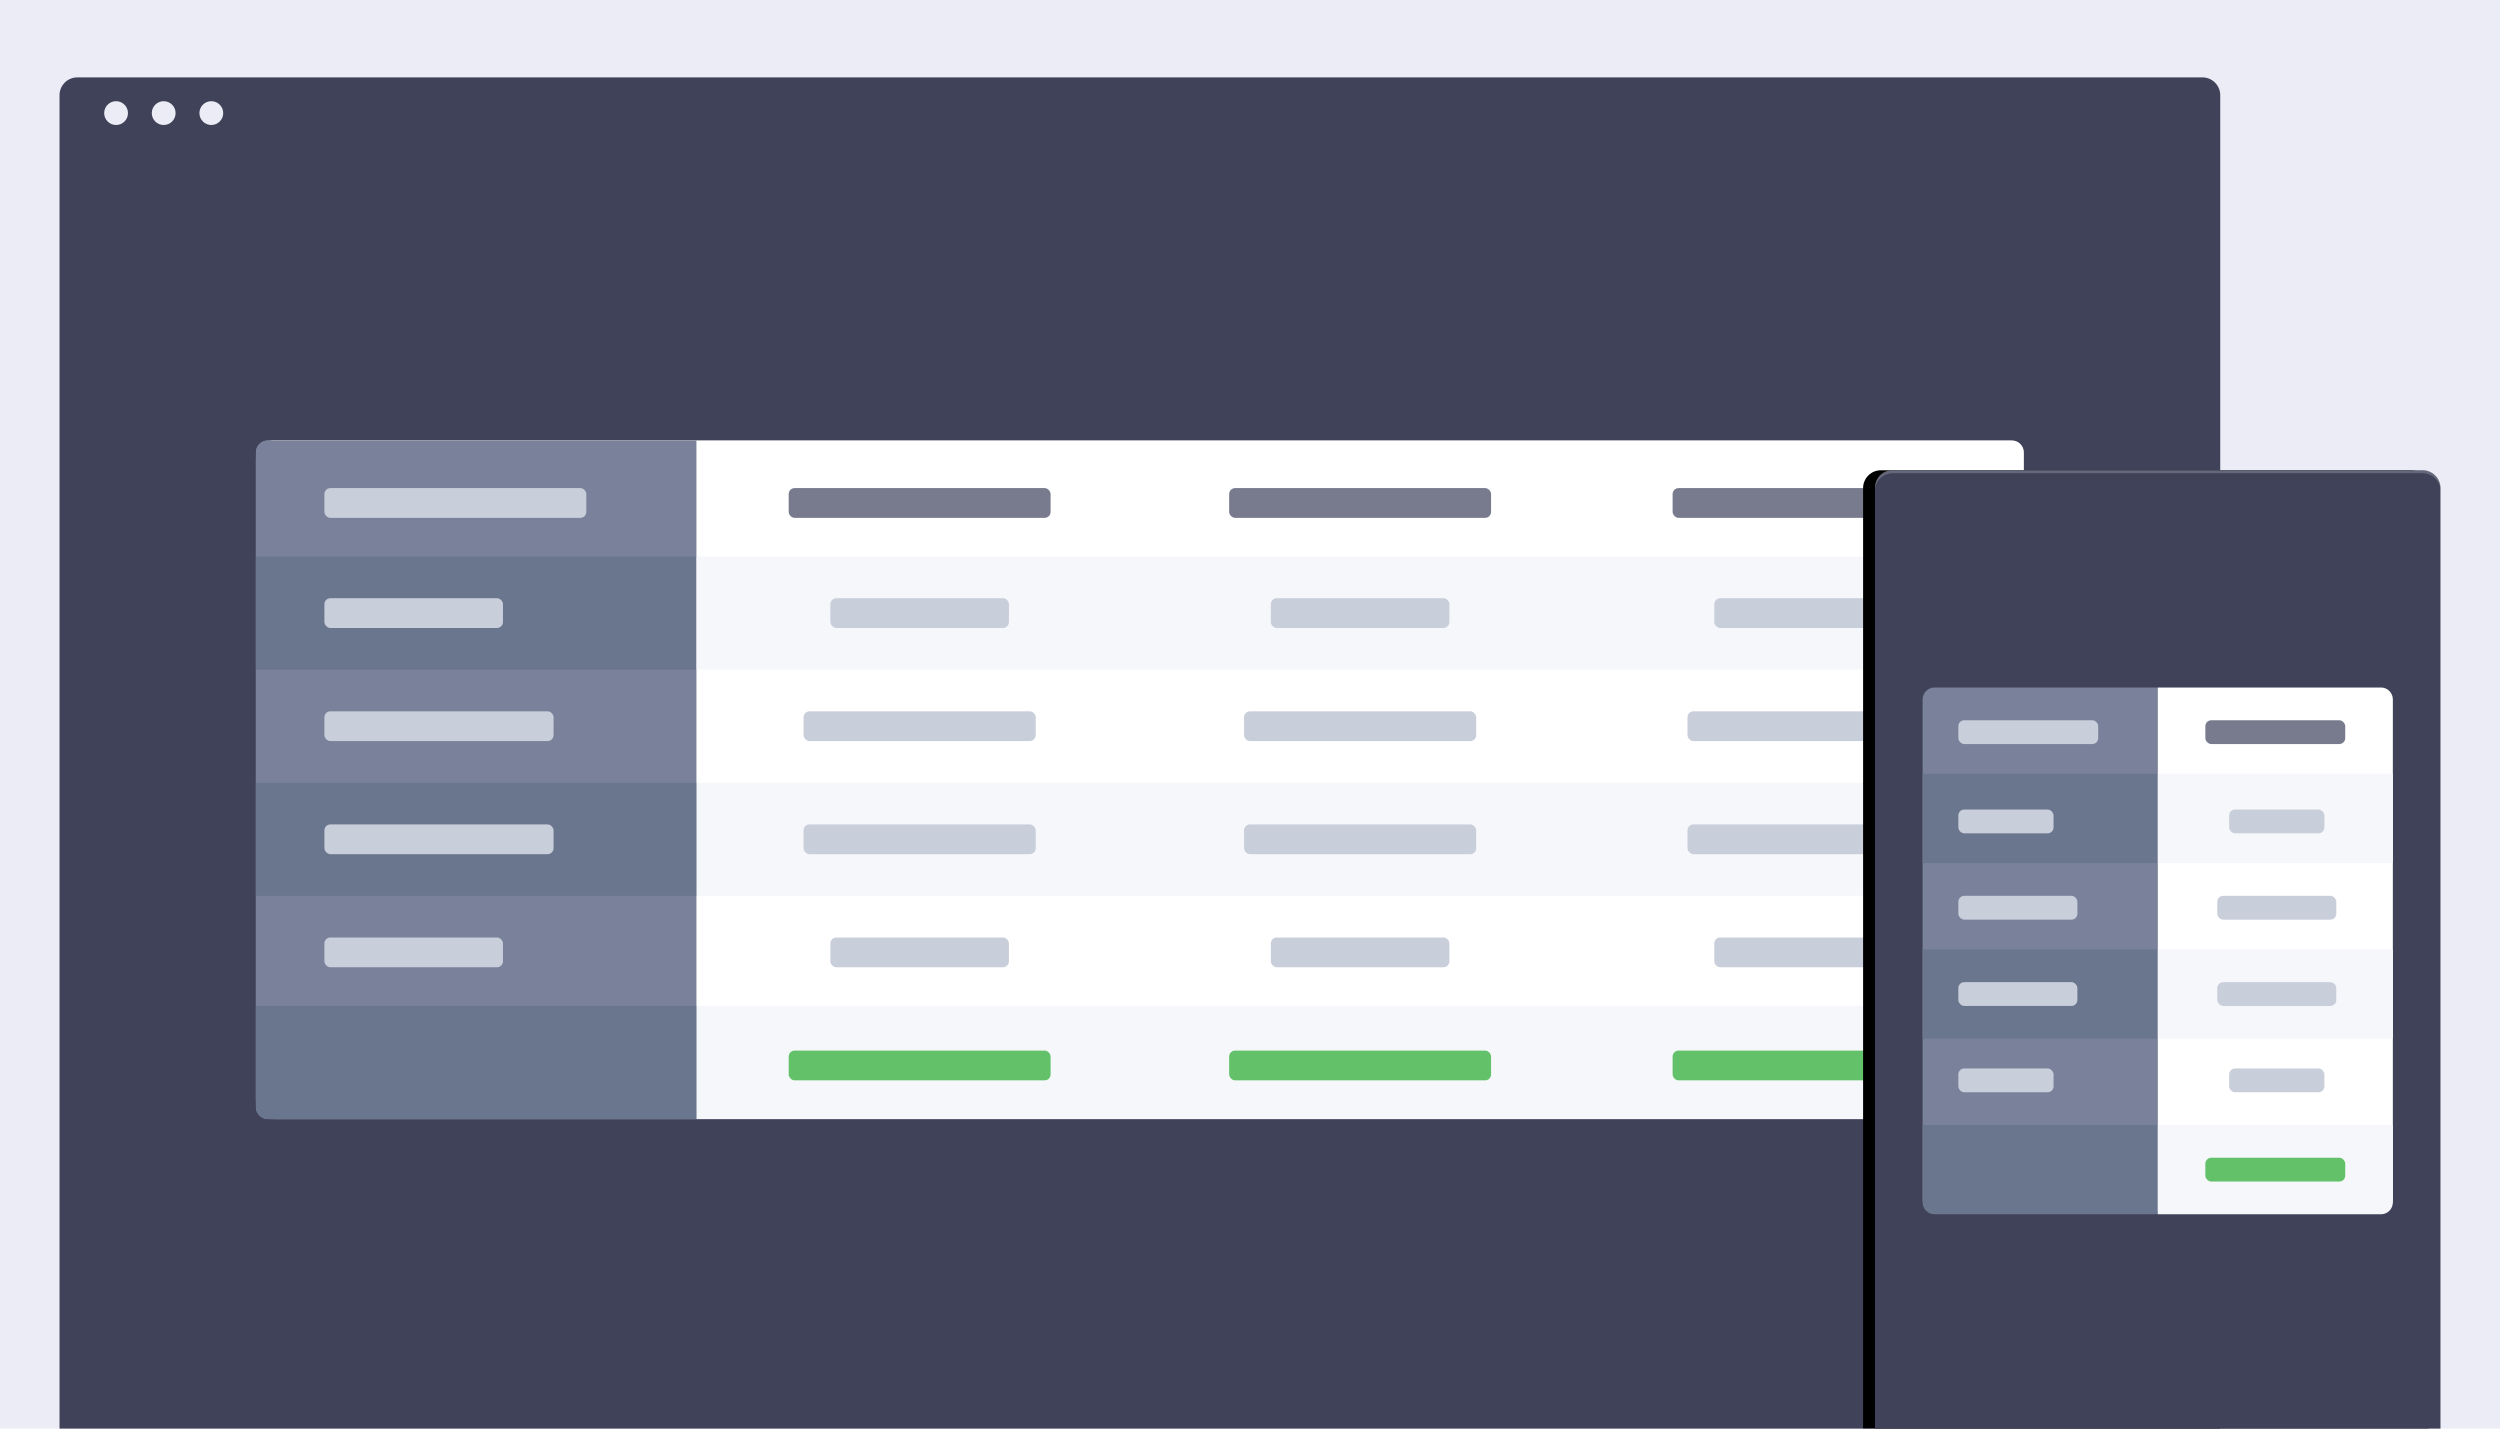 <?xml version="1.0" encoding="UTF-8"?>
<svg width="840px" height="480px" viewBox="0 0 840 480" version="1.1" xmlns="http://www.w3.org/2000/svg" xmlns:xlink="http://www.w3.org/1999/xlink">
    <!-- Generator: Sketch 49 (51002) - http://www.bohemiancoding.com/sketch -->
    <title>cross-reference-table-featured-final</title>
    <desc>Created with Sketch.</desc>
    <defs>
        <path d="M6,0 L184,0 C187.314,-6.08718376e-16 190,2.686 190,6 L190,322 L0,322 L0,6 C-4.05812251e-16,2.686 2.686,6.08718376e-16 6,0 Z" id="path-1"></path>
        <filter x="-18.9%" y="-9.9%" width="133.7%" height="119.9%" filterUnits="objectBoundingBox" id="filter-2">
            <feOffset dx="-4" dy="0" in="SourceAlpha" result="shadowOffsetOuter1"></feOffset>
            <feGaussianBlur stdDeviation="10" in="shadowOffsetOuter1" result="shadowBlurOuter1"></feGaussianBlur>
            <feColorMatrix values="0 0 0 0 0   0 0 0 0 0   0 0 0 0 0  0 0 0 0.198 0" type="matrix" in="shadowBlurOuter1"></feColorMatrix>
        </filter>
    </defs>
    <g id="cross-reference-table-featured-final" stroke="none" stroke-width="1" fill="none" fill-rule="evenodd">
        <polygon id="bg" fill="#EBECF5" points="0 480 840 480 840 0 0 0"></polygon>
        <g id="desktop" transform="translate(20, 26)">
            <path d="M726,454 L0,454 L0,6 C0,2.687 2.687,0 6,0 L720,0 C723.313,0 726,2.687 726,6 L726,454 Z" id="container_bg" fill="#3F4259"></path>
            <g id="dots" transform="translate(15, 8)" fill="#EBECF5">
                <path d="M8,4 C8,6.209 6.209,8 4,8 C1.791,8 0,6.209 0,4 C0,1.791 1.791,0 4,0 C6.209,0 8,1.791 8,4" id="Fill-6"></path>
                <path d="M24,4 C24,6.209 22.209,8 20,8 C17.791,8 16,6.209 16,4 C16,1.791 17.791,0 20,0 C22.209,0 24,1.791 24,4" id="Fill-8"></path>
                <path d="M40,4 C40,6.209 38.209,8 36,8 C33.791,8 32,6.209 32,4 C32,1.791 33.791,0 36,0 C38.209,0 40,1.791 40,4" id="Fill-10"></path>
            </g>
            <g id="Group" transform="translate(66, 122)">
                <rect id="Rectangle" fill="#D8D8D8" opacity="0.499" x="0" y="0" width="594" height="228" rx="4"></rect>
                <path d="M6,0 L590,0 C592.209,-4.05812251e-16 594,1.791 594,4 L594,224 C594,226.209 592.209,228 590,228 L6,228 C2.686,228 4.05812251e-16,225.314 0,222 L8.8817842e-16,6 C4.82366169e-16,2.686 2.686,6.08718376e-16 6,0 Z" id="Rectangle-Copy" fill="#FFFFFF"></path>
                <path d="M148,0 L148,228 L4,228 C1.791,228 0,226.209 0,224 L0,4 C0,1.791 1.791,0 4,0 L148,0 Z" id="Combined-Shape" fill="#79829A"></path>
                <rect id="Rectangle-2" fill="#6A758E" x="0" y="39" width="148" height="38"></rect>
                <rect id="Rectangle-2-Copy-2" fill="#F6F7FA" x="148" y="39" width="446" height="38"></rect>
                <rect id="Rectangle-2-Copy-3" fill="#F6F7FA" x="148" y="115" width="446" height="38"></rect>
                <path d="M148,190 L594,190 L594,224 C594,226.209 592.209,228 590,228 L148,228 L148,190 Z" id="Rectangle-2-Copy-4" fill="#F6F7FA"></path>
                <rect id="Rectangle-2-Copy" fill="#6A758E" x="0" y="115" width="148" height="38"></rect>
                <path d="M0,190 L148,190 L148,228 L4,228 C1.791,228 2.705415e-16,226.209 0,224 L0,190 Z" id="Rectangle-2-Copy-5" fill="#6A758E"></path>
                <rect id="Rectangle-3" fill="#C9CEDB" x="23" y="16" width="88" height="10" rx="2"></rect>
                <rect id="Rectangle-3-Copy" fill="#C9CEDB" x="23" y="53" width="60" height="10" rx="2"></rect>
                <rect id="Rectangle-3-Copy-3" fill="#C9CEDB" x="23" y="129" width="77" height="10" rx="2"></rect>
                <rect id="Rectangle-3-Copy-4" fill="#C9CEDB" x="23" y="167" width="60" height="10" rx="2"></rect>
                <rect id="Rectangle-3-Copy-2" fill="#C9CEDB" x="23" y="91" width="77" height="10" rx="2"></rect>
                <rect id="Rectangle-4" fill="#787A8D" x="179" y="16" width="88" height="10" rx="2"></rect>
                <rect id="Rectangle-4-Copy-6" fill="#787A8D" x="327" y="16" width="88" height="10" rx="2"></rect>
                <rect id="Rectangle-4-Copy" fill="#C9CEDB" x="193" y="53" width="60" height="10" rx="2"></rect>
                <rect id="Rectangle-4-Copy-7" fill="#C9CEDB" x="341" y="53" width="60" height="10" rx="2"></rect>
                <rect id="Rectangle-4-Copy-2" fill="#C9CEDB" x="184" y="91" width="78" height="10" rx="2"></rect>
                <rect id="Rectangle-4-Copy-8" fill="#C9CEDB" x="332" y="91" width="78" height="10" rx="2"></rect>
                <rect id="Rectangle-4-Copy-3" fill="#C9CEDB" x="184" y="129" width="78" height="10" rx="2"></rect>
                <rect id="Rectangle-4-Copy-9" fill="#C9CEDB" x="332" y="129" width="78" height="10" rx="2"></rect>
                <rect id="Rectangle-4-Copy-4" fill="#C9CEDB" x="193" y="167" width="60" height="10" rx="2"></rect>
                <rect id="Rectangle-4-Copy-10" fill="#C9CEDB" x="341" y="167" width="60" height="10" rx="2"></rect>
                <rect id="Rectangle-4-Copy-5" fill="#62C169" x="179" y="205" width="88" height="10" rx="2"></rect>
                <rect id="Rectangle-4-Copy-11" fill="#62C169" x="327" y="205" width="88" height="10" rx="2"></rect>
                <rect id="Rectangle-4-Copy-17" fill="#787A8D" x="476" y="16" width="88" height="10" rx="2"></rect>
                <rect id="Rectangle-4-Copy-16" fill="#C9CEDB" x="490" y="53" width="60" height="10" rx="2"></rect>
                <rect id="Rectangle-4-Copy-15" fill="#C9CEDB" x="481" y="91" width="78" height="10" rx="2"></rect>
                <rect id="Rectangle-4-Copy-14" fill="#C9CEDB" x="481" y="129" width="78" height="10" rx="2"></rect>
                <rect id="Rectangle-4-Copy-13" fill="#C9CEDB" x="490" y="167" width="60" height="10" rx="2"></rect>
                <rect id="Rectangle-4-Copy-12" fill="#62C169" x="476" y="205" width="88" height="10" rx="2"></rect>
            </g>
        </g>
        <g id="mobile" transform="translate(630, 158)">
            <g id="mobile_bg">
                <use fill="black" fill-opacity="1" filter="url(#filter-2)" xlink:href="#path-1"></use>
                <use fill="#3F4259" fill-rule="evenodd" xlink:href="#path-1"></use>
            </g>
            <path d="M20,73 L95,73 L95,249 L20,249 C17.791,249 16,247.209 16,245 L16,77 C16,74.791 17.791,73 20,73 Z" id="Rectangle-5" fill="#79829A"></path>
            <path d="M95,73 L170,73 C172.209,73 174,74.791 174,77 L174,245 C174,247.209 172.209,249 170,249 L95,249 L95,73 Z" id="Rectangle-5-Copy" fill="#FFFFFF"></path>
            <rect id="Rectangle-6" fill="#6A758E" x="16" y="102" width="79" height="30"></rect>
            <rect id="Rectangle-6-Copy-2" fill="#6A758E" x="16" y="161" width="79" height="30"></rect>
            <rect id="Rectangle-6-Copy" fill="#F6F7FA" x="95" y="102" width="79" height="30"></rect>
            <rect id="Rectangle-6-Copy-3" fill="#F6F7FA" x="95" y="161" width="79" height="30"></rect>
            <path d="M16,220 L95,220 L95,250 L20,250 C17.791,250 16,248.209 16,246 L16,220 Z" id="Rectangle-6-Copy-5" fill="#6A758E"></path>
            <path d="M95,220 L174,220 L174,246 C174,248.209 172.209,250 170,250 L95,250 L95,220 Z" id="Rectangle-6-Copy-4" fill="#F6F7FA"></path>
            <rect id="Rectangle-7" fill="#C9CEDB" x="28" y="84" width="47" height="8" rx="2"></rect>
            <rect id="Rectangle-7-Copy-5" fill="#787A8D" x="111" y="84" width="47" height="8" rx="2"></rect>
            <rect id="Rectangle-7-Copy-10" fill="#62C169" x="111" y="231" width="47" height="8" rx="2"></rect>
            <rect id="Rectangle-7-Copy" fill="#C9CEDB" x="28" y="114" width="32" height="8" rx="2"></rect>
            <rect id="Rectangle-7-Copy-6" fill="#C9CEDB" x="119" y="114" width="32" height="8" rx="2"></rect>
            <rect id="Rectangle-7-Copy-2" fill="#C9CEDB" x="28" y="143" width="40" height="8" rx="2"></rect>
            <rect id="Rectangle-7-Copy-7" fill="#C9CEDB" x="115" y="143" width="40" height="8" rx="2"></rect>
            <rect id="Rectangle-7-Copy-3" fill="#C9CEDB" x="28" y="172" width="40" height="8" rx="2"></rect>
            <rect id="Rectangle-7-Copy-8" fill="#C9CEDB" x="115" y="172" width="40" height="8" rx="2"></rect>
            <rect id="Rectangle-7-Copy-4" fill="#C9CEDB" x="28" y="201" width="32" height="8" rx="2"></rect>
            <rect id="Rectangle-7-Copy-9" fill="#C9CEDB" x="119" y="201" width="32" height="8" rx="2"></rect>
            <path d="M0,7 L0,6 C0,2.687 2.077,0 6,0 L184,0 C188.065,0 190,2.687 190,6 L190,7 C190,3.687 187.313,1 184,1 L6,1 C2.687,1 0,3.687 0,7 Z" id="inner-shadow" fill="#FFFFFF" opacity="0.2"></path>
        </g>
    </g>
</svg>